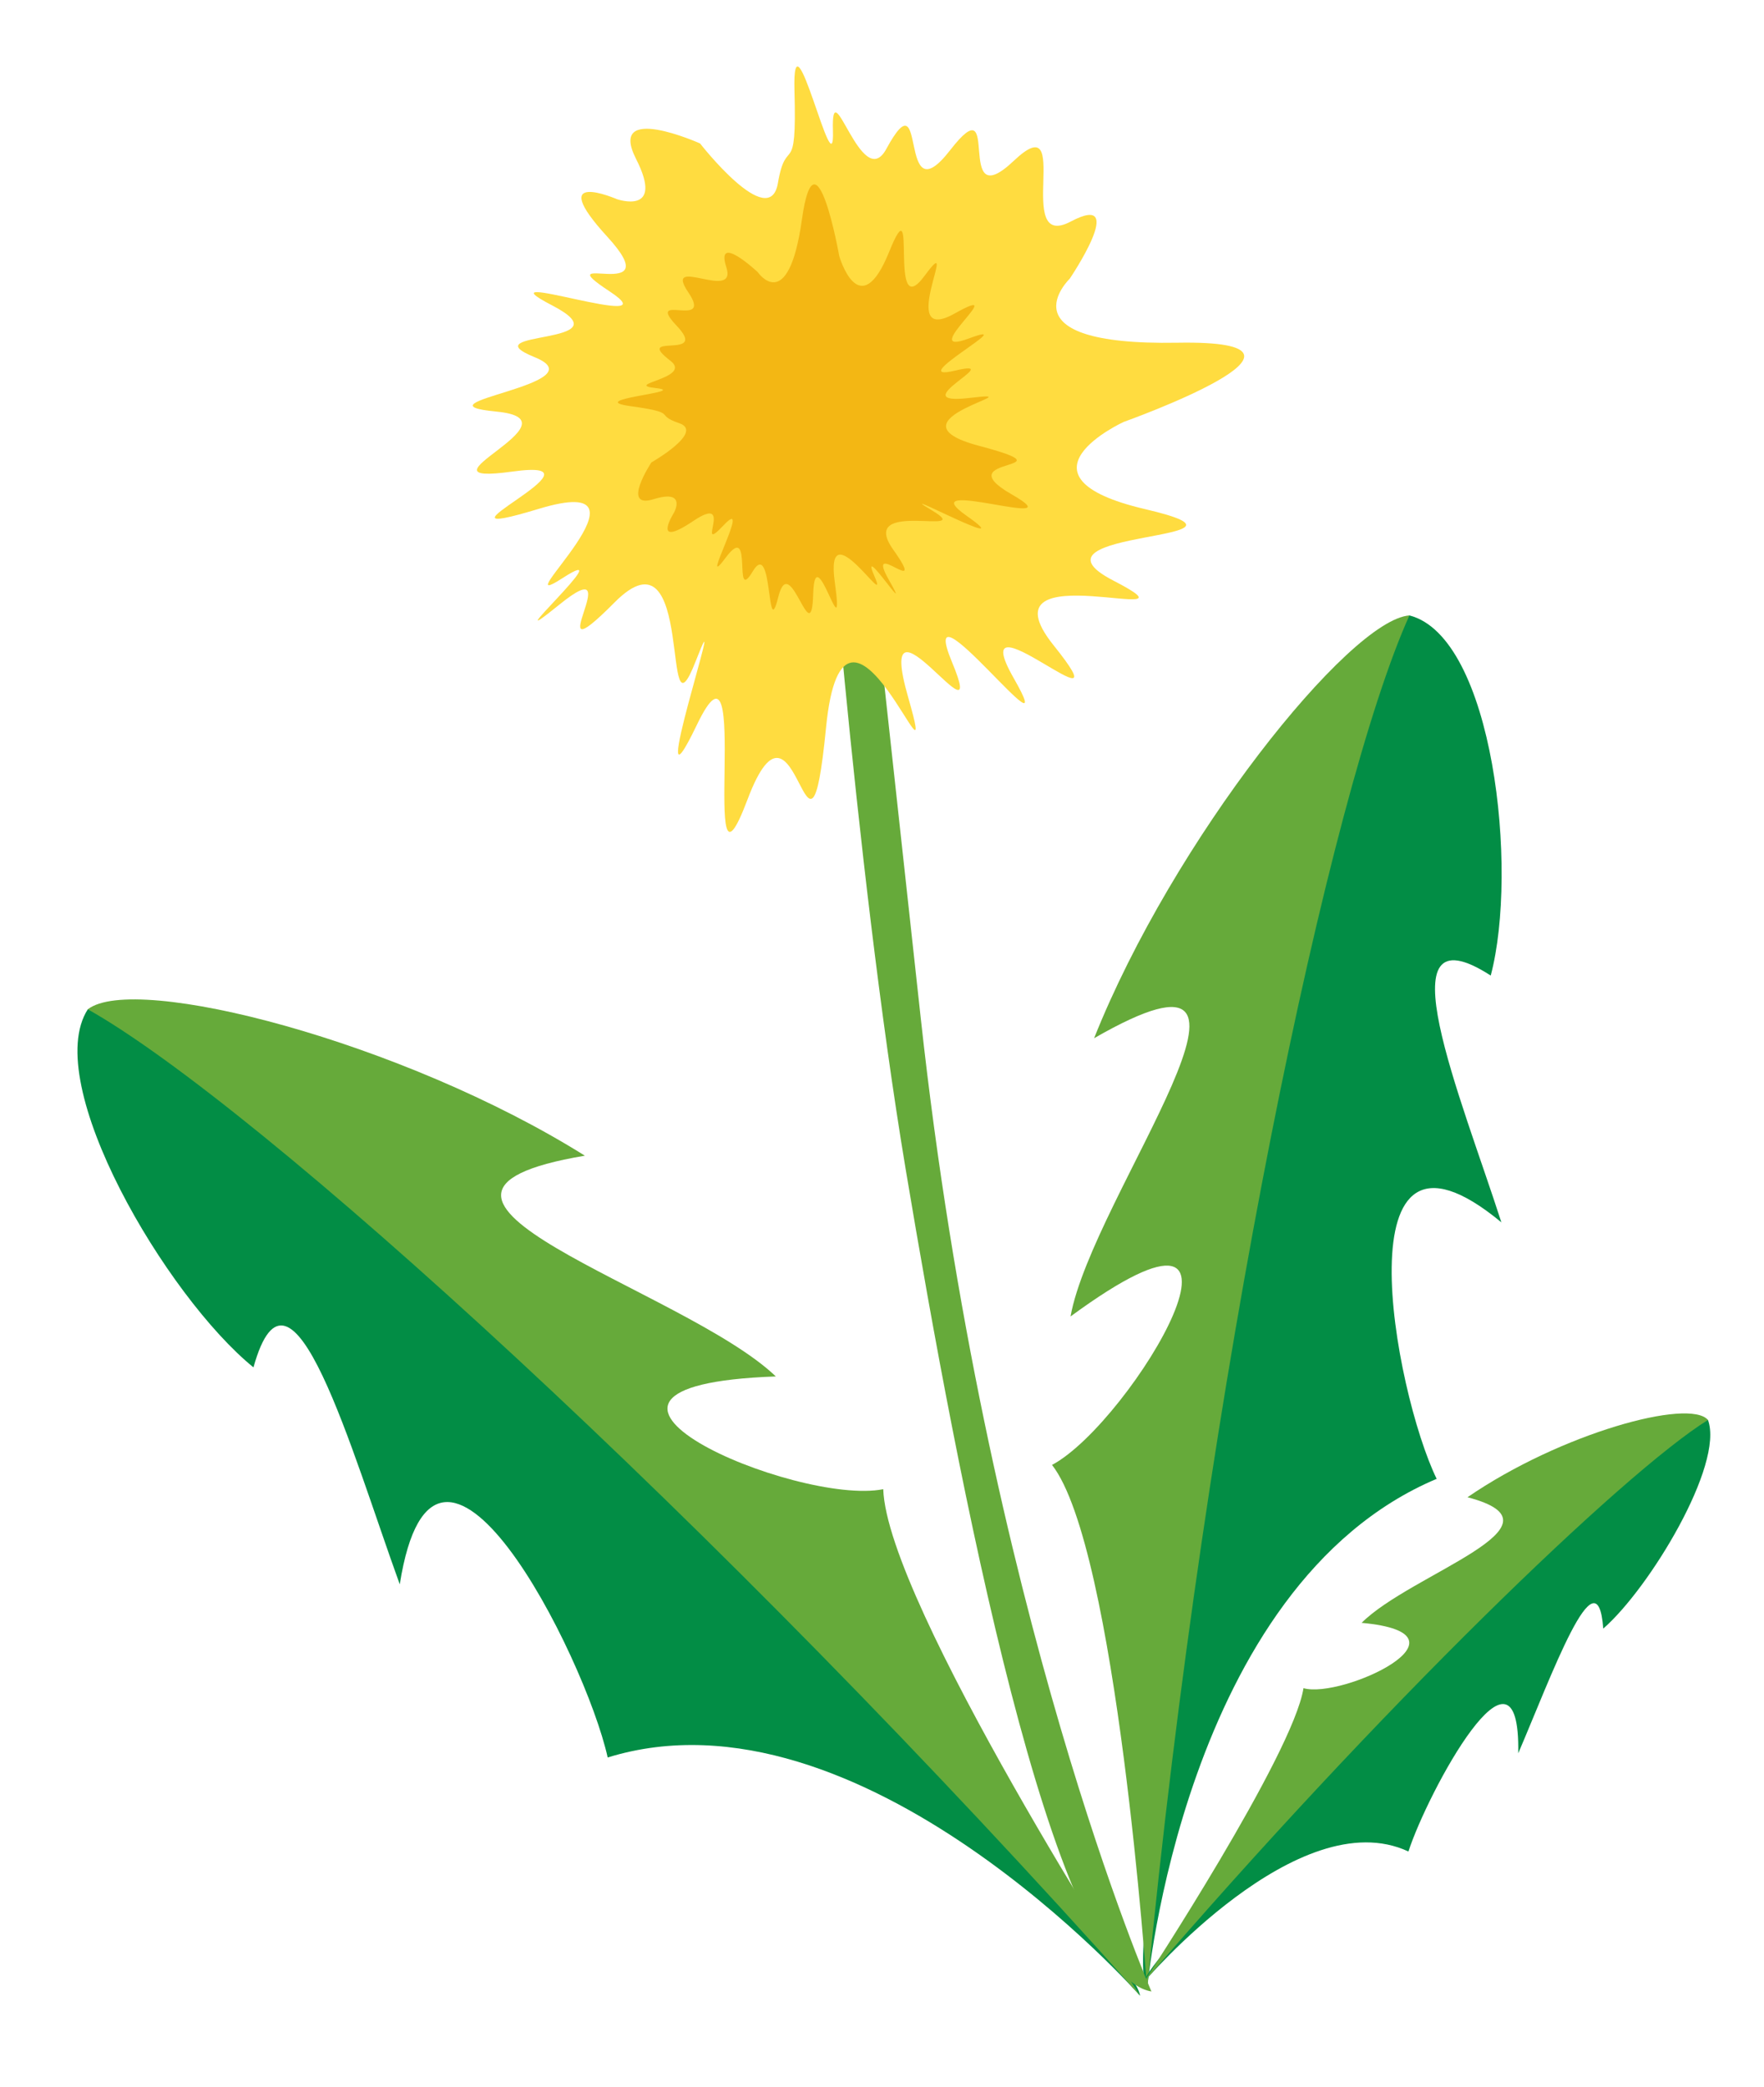 <svg width="93" height="110" viewBox="0 0 93 110" fill="none" xmlns="http://www.w3.org/2000/svg">
<path d="M60.475 104.851C60.475 104.851 62.398 83.58 75.742 77.946C73.503 73.354 70.521 57.274 79.154 64.427C77.064 57.92 72.76 47.659 78.593 51.419C80.068 45.851 78.729 33.572 74.308 32.438C73.205 32.973 65.249 61.788 64.468 71.944C63.687 82.1 59.25 102.874 60.475 104.851Z" fill="#028D45"/>
<path d="M60.475 104.852C60.475 104.852 58.875 81.574 55.464 77.213C59.688 74.956 67.959 60.941 56.44 69.387C57.582 63.006 69.136 48.141 57.682 54.722C61.838 44.283 71.148 32.659 74.307 32.438C70.135 41.639 63.591 72.549 60.475 104.852Z" fill="#66AA3A"/>
<path d="M60.106 105.192C60.106 105.192 45.375 88.504 32.038 92.632C30.836 87.246 22.952 71.665 21.076 83.506C18.55 76.548 15.33 65.002 13.363 72.071C8.768 68.341 2.13 57.081 4.629 53.198C5.794 52.879 29.644 71.989 36.587 80.036C43.53 88.084 59.768 102.742 60.106 105.192Z" fill="#028D45"/>
<path d="M60.106 105.192C60.106 105.192 46.76 84.493 46.566 78.491C42.008 79.404 27.128 73.04 40.903 72.549C36.056 67.91 18.255 63.031 30.834 60.913C21.236 54.903 7.115 51.263 4.629 53.198C13.476 58.165 37.595 79.952 60.106 105.192Z" fill="#66AA3A"/>
<path d="M60.309 104.467C60.309 104.467 68.466 94.887 74.254 97.588C75.271 94.449 80.163 85.409 80.044 92.411C81.78 88.371 84.215 81.617 84.525 85.839C86.952 83.733 90.907 77.205 90.047 74.843C89.543 74.62 77.032 85.45 73.182 90.066C69.332 94.682 60.673 103.02 60.309 104.467Z" fill="#028D45"/>
<path d="M60.309 104.467C60.309 104.467 68.175 92.477 68.721 88.979C70.756 89.561 78.103 86.112 71.786 85.536C74.393 82.927 83.008 80.39 77.367 78.916C82.292 75.538 89.067 73.686 90.046 74.843C85.599 77.606 72.736 90.014 60.309 104.467Z" fill="#66AA3A"/>
<path d="M60.704 104.965C60.704 104.965 51.962 84.942 48.544 53.674L45.127 22.405L43.362 22.421C43.362 22.421 45.016 45.295 47.761 61.705C50.506 78.116 55.469 104.12 60.704 104.965Z" fill="#66AA3A"/>
<path d="M46.731 7.844C45.432 10.254 43.809 3.53 43.914 6.885C44.019 10.24 41.75 0.03 41.885 4.798C42.02 9.567 41.456 7.047 41.012 9.651C40.568 12.255 36.908 7.561 36.908 7.561C36.908 7.561 32.001 5.362 33.533 8.376C35.066 11.389 32.52 10.496 32.52 10.496C32.52 10.496 28.672 8.828 32.024 12.485C35.377 16.143 28.675 13.076 32.132 15.353C35.59 17.63 24.997 13.96 29.105 16.094C33.212 18.227 24.667 17.395 28.186 18.826C31.705 20.257 21.503 21.246 26.176 21.695C30.848 22.143 21.342 25.64 27.015 24.855C32.687 24.069 21.527 28.9 28.415 26.817C35.303 24.735 26.341 32.612 29.649 30.476C32.957 28.339 25.656 34.971 29.5 31.86C33.344 28.75 28.09 36.094 32.404 31.749C36.719 27.404 34.792 39.692 36.681 34.843C38.569 29.993 33.773 44.38 36.742 38.201C39.71 32.022 36.776 49.129 39.411 42.137C42.047 35.145 42.598 48.021 43.551 38.338C44.504 28.654 49.746 43.262 47.875 36.736C46.003 30.21 52.239 39.822 50.193 34.904C48.147 29.986 56.236 40.637 53.441 35.738C50.646 30.838 59.639 39.112 55.547 34.012C51.456 28.912 64.011 33.346 58.705 30.605C53.398 27.864 67.759 28.562 60.375 26.836C52.991 25.11 59.239 22.24 59.239 22.24C59.239 22.24 71.411 17.9 62.067 18.064C52.722 18.228 56.398 14.689 56.398 14.689C56.398 14.689 59.54 10.044 56.454 11.675C53.369 13.306 56.68 5.416 53.449 8.475C50.219 11.534 52.92 4.271 50.092 7.916C47.264 11.561 48.949 3.763 46.731 7.844Z" fill="#FFDC40"/>
<path d="M35.352 19.021C36.533 19.94 32.763 20.256 34.59 20.457C36.416 20.658 30.667 21.052 33.257 21.41C35.847 21.768 34.441 21.842 35.804 22.303C37.167 22.764 34.344 24.372 34.344 24.372C34.344 24.372 32.699 26.856 34.463 26.31C36.227 25.764 35.537 27.016 35.537 27.016C35.537 27.016 34.29 28.98 36.546 27.463C38.802 25.946 36.573 29.364 38.153 27.682C39.734 26 36.746 31.429 38.253 29.4C39.761 27.37 38.599 31.938 39.682 30.121C40.766 28.304 40.405 33.999 41.031 31.468C41.657 28.937 42.783 34.463 42.872 31.314C42.961 28.164 44.566 34.668 44.011 30.687C43.457 26.706 46.979 32.385 46.104 30.378C45.23 28.372 48.218 32.945 46.871 30.58C45.525 28.214 49.042 31.725 47.09 28.968C45.137 26.211 51.586 28.37 49.123 26.895C46.659 25.419 54.052 29.358 50.956 27.183C47.861 25.009 56.904 28.101 53.334 26.055C49.763 24.008 56.81 24.878 51.618 23.499C46.427 22.12 54.856 20.527 51.142 20.972C47.427 21.416 53.215 18.851 50.359 19.533C47.503 20.215 54.01 16.748 51.099 17.833C48.189 18.918 53.489 14.756 50.327 16.526C47.165 18.296 50.729 11.845 48.748 14.534C46.766 17.223 48.448 9.381 46.877 13.275C45.305 17.169 44.246 13.496 44.246 13.496C44.246 13.496 42.995 6.475 42.276 11.581C41.557 16.686 39.948 14.343 39.948 14.343C39.948 14.343 37.696 12.231 38.293 14.084C38.89 15.937 34.924 13.393 36.285 15.403C37.645 17.413 33.939 15.334 35.683 17.179C37.427 19.024 33.324 17.466 35.352 19.021Z" fill="#F3B714"/>
</svg>
